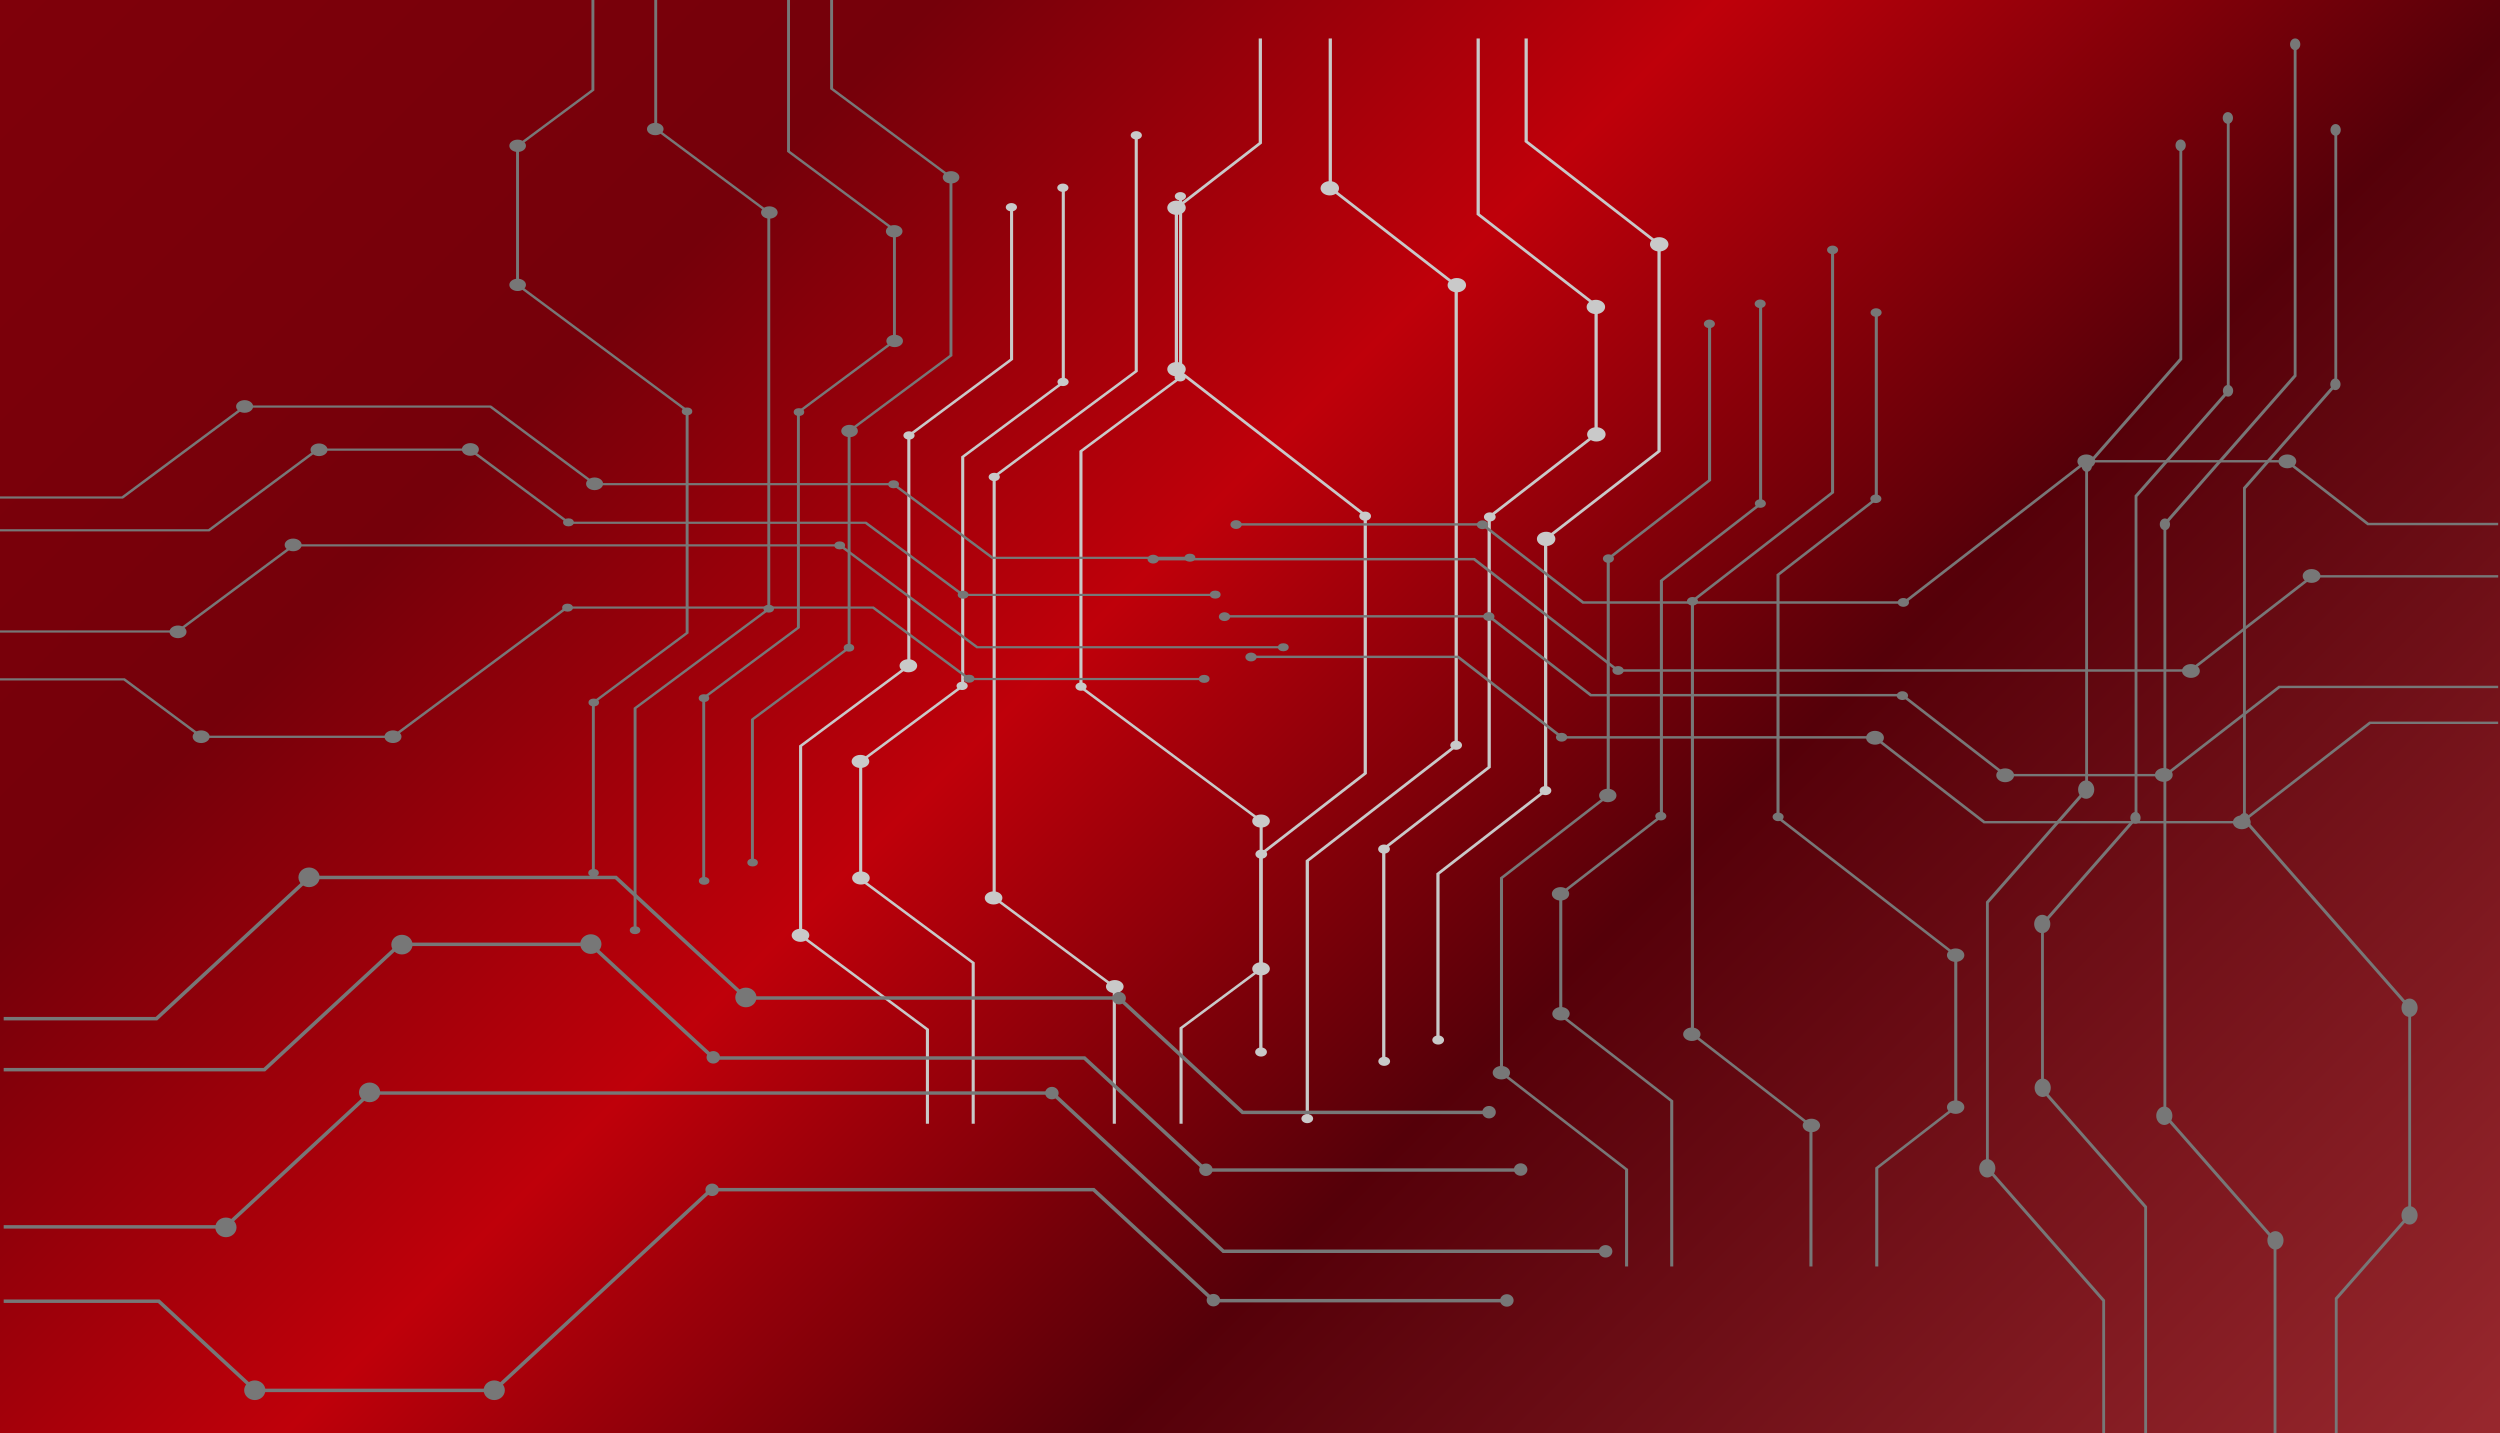 <svg xmlns="http://www.w3.org/2000/svg" xmlns:xlink="http://www.w3.org/1999/xlink" viewBox="0 0 1366 783"><defs><style>.a{fill:url(#a);}.b{fill:#c9c9c9;}.c{fill:#777;}</style><linearGradient id="a" x1="1216.5" y1="917.5" x2="149.5" y2="-149.5" gradientUnits="userSpaceOnUse"><stop offset="0" stop-color="#97272d"/><stop offset="0.35" stop-color="#550009"/><stop offset="0.56" stop-color="#bf000a"/><stop offset="0.76" stop-color="#75000a"/><stop offset="1" stop-color="#7f000a"/></linearGradient></defs><title>bg</title><rect class="a" width="1366" height="786" /><polygon class="b" points="553.57 113.36 553.57 196.57 497.43 238.29 497.43 363.94 438.3 407.88 438.3 510.75 507.59 562.24 507.59 614 505.9 614 505.9 562.76 436.61 511.27 436.61 407.36 495.74 363.42 495.74 237.77 551.88 196.05 551.88 113.36 553.57 113.36"/><polygon class="b" points="689.94 448.41 689.94 529.46 646.18 561.99 646.18 614 644.49 614 644.49 561.47 688.25 528.94 688.25 448.93 589.78 375.75 589.78 246.29 644.23 205.83 644.23 107.16 645.92 107.16 645.92 206.35 591.47 246.81 591.47 375.23 689.94 448.41"/><polygon class="b" points="581.83 102.51 581.83 209.06 526.87 249.91 526.87 374.97 471.12 416.4 471.12 480.16 532.6 525.85 532.6 614 530.91 614 530.91 526.37 469.43 480.68 469.43 415.88 525.18 374.45 525.18 249.39 580.14 208.54 580.14 102.51 581.83 102.51"/><polygon class="b" points="621.69 73.86 621.69 203.06 544.06 260.75 544.06 490.22 609.71 539.01 609.71 614 608.01 614 608.01 539.53 542.37 490.75 542.37 260.23 620 202.54 620 73.86 621.69 73.86"/><ellipse class="b" cx="437.39" cy="511.05" rx="4.82" ry="3.58"/><ellipse class="b" cx="470.15" cy="416.05" rx="4.82" ry="3.58"/><ellipse class="b" cx="470.41" cy="479.74" rx="4.82" ry="3.58"/><ellipse class="b" cx="496.33" cy="363.77" rx="4.82" ry="3.58"/><ellipse class="b" cx="609.12" cy="539.08" rx="4.82" ry="3.58"/><ellipse class="b" cx="689.03" cy="529.35" rx="4.82" ry="3.58"/><ellipse class="b" cx="689.03" cy="448.62" rx="4.82" ry="3.58"/><ellipse class="b" cx="542.89" cy="490.63" rx="4.82" ry="3.58"/><ellipse class="b" cx="496.68" cy="237.94" rx="3.06" ry="2.27"/><ellipse class="b" cx="590.69" cy="375.15" rx="3.06" ry="2.27"/><ellipse class="b" cx="543.25" cy="260.61" rx="3.06" ry="2.27"/><ellipse class="b" cx="525.7" cy="374.76" rx="3.06" ry="2.27"/><ellipse class="b" cx="644.84" cy="206.15" rx="3.06" ry="2.27"/><ellipse class="b" cx="580.75" cy="102.58" rx="3.06" ry="2.27"/><ellipse class="b" cx="620.87" cy="73.93" rx="3.06" ry="2.27"/><ellipse class="b" cx="552.62" cy="113.23" rx="3.06" ry="2.27"/><ellipse class="b" cx="644.97" cy="107.23" rx="3.06" ry="2.27"/><ellipse class="b" cx="580.85" cy="208.68" rx="3.06" ry="2.27"/><polygon class="c" points="650.01 305.4 541.96 305.4 487.8 265.14 324.67 265.14 267.61 222.74 134.06 222.74 67.2 272.43 0 272.43 0 271.22 66.52 271.22 133.38 221.53 268.28 221.53 325.34 263.93 488.47 263.93 542.64 304.19 650.01 304.19 650.01 305.4"/><polygon class="c" points="215 403.19 109.76 403.19 67.53 371.81 0 371.81 0 370.6 68.2 370.6 110.43 401.98 214.32 401.98 309.33 331.37 477.41 331.37 529.95 370.41 658.05 370.41 658.05 371.62 529.27 371.62 476.74 332.58 310.01 332.58 215 403.19"/><polygon class="c" points="664.08 325.67 525.75 325.67 472.71 286.25 310.34 286.25 256.55 246.28 173.77 246.28 114.45 290.36 0 290.36 0 289.15 113.78 289.15 173.1 245.06 257.22 245.06 311.01 285.04 473.39 285.04 526.43 324.46 664.08 324.46 664.08 325.67"/><polygon class="c" points="701.28 354.25 533.54 354.25 458.64 298.58 160.7 298.58 97.36 345.66 0 345.66 0 344.44 96.69 344.44 160.03 297.37 459.31 297.37 534.22 353.04 701.28 353.04 701.28 354.25"/><ellipse class="c" cx="133.66" cy="222.09" rx="4.65" ry="3.46"/><ellipse class="c" cx="257.01" cy="245.58" rx="4.65" ry="3.46"/><ellipse class="c" cx="174.32" cy="245.76" rx="4.65" ry="3.46"/><ellipse class="c" cx="324.88" cy="264.35" rx="4.65" ry="3.46"/><ellipse class="c" cx="97.27" cy="345.24" rx="4.65" ry="3.46"/><ellipse class="c" cx="109.91" cy="402.54" rx="4.65" ry="3.46"/><ellipse class="c" cx="214.72" cy="402.54" rx="4.65" ry="3.46"/><ellipse class="c" cx="160.18" cy="297.74" rx="4.65" ry="3.46"/><ellipse class="c" cx="488.26" cy="264.61" rx="2.95" ry="2.19"/><ellipse class="c" cx="310.11" cy="332.02" rx="2.95" ry="2.19"/><ellipse class="c" cx="458.82" cy="298" rx="2.95" ry="2.19"/><ellipse class="c" cx="310.61" cy="285.41" rx="2.95" ry="2.19"/><ellipse class="c" cx="529.52" cy="370.85" rx="2.95" ry="2.19"/><ellipse class="c" cx="664" cy="324.89" rx="2.95" ry="2.19"/><ellipse class="c" cx="701.2" cy="353.66" rx="2.95" ry="2.19"/><ellipse class="c" cx="650.17" cy="304.72" rx="2.95" ry="2.19"/><ellipse class="c" cx="657.96" cy="370.94" rx="2.95" ry="2.19"/><ellipse class="c" cx="526.24" cy="324.96" rx="2.95" ry="2.19"/><polygon class="c" points="410.32 471.17 410.32 392.85 463.15 353.59 463.15 235.34 518.81 193.98 518.81 97.18 453.59 48.71 453.59 0 455.19 0 455.19 48.22 520.4 96.69 520.4 194.47 464.75 235.83 464.75 354.08 411.92 393.34 411.92 471.17 410.32 471.17"/><polygon class="c" points="281.98 155.84 281.98 79.56 323.17 48.95 323.17 0 324.76 0 324.76 49.44 283.57 80.05 283.57 155.35 376.24 224.23 376.24 346.06 325 384.14 325 477 323.41 477 323.41 383.65 374.65 345.57 374.65 224.72 281.98 155.84"/><polygon class="c" points="383.72 481.38 383.72 381.1 435.45 342.66 435.45 224.96 487.92 185.96 487.92 125.96 430.06 82.97 430.06 0 431.65 0 431.65 82.47 489.51 125.47 489.51 186.45 437.04 225.45 437.04 343.15 385.31 381.59 385.31 481.38 383.72 481.38"/><polygon class="c" points="346.21 508.34 346.21 386.75 419.27 332.45 419.27 116.49 357.49 70.58 357.49 0 359.08 0 359.08 70.08 420.86 116 420.86 332.94 347.8 387.24 347.8 508.34 346.21 508.34"/><ellipse class="c" cx="519.66" cy="96.89" rx="4.54" ry="3.37"/><ellipse class="c" cx="488.84" cy="186.3" rx="4.54" ry="3.37"/><ellipse class="c" cx="488.59" cy="126.36" rx="4.54" ry="3.37"/><ellipse class="c" cx="464.2" cy="235.5" rx="4.54" ry="3.37"/><ellipse class="c" cx="358.04" cy="70.51" rx="4.54" ry="3.37"/><ellipse class="c" cx="282.84" cy="79.67" rx="4.54" ry="3.37"/><ellipse class="c" cx="282.84" cy="155.65" rx="4.54" ry="3.37"/><ellipse class="c" cx="420.37" cy="116.11" rx="4.54" ry="3.37"/><ellipse class="c" cx="463.86" cy="353.93" rx="2.88" ry="2.14"/><ellipse class="c" cx="375.39" cy="224.79" rx="2.88" ry="2.14"/><ellipse class="c" cx="420.04" cy="332.59" rx="2.88" ry="2.14"/><ellipse class="c" cx="436.55" cy="225.16" rx="2.88" ry="2.14"/><ellipse class="c" cx="324.43" cy="383.84" rx="2.88" ry="2.14"/><ellipse class="c" cx="384.74" cy="481.31" rx="2.88" ry="2.14"/><ellipse class="c" cx="346.99" cy="508.28" rx="2.88" ry="2.14"/><ellipse class="c" cx="411.22" cy="471.29" rx="2.88" ry="2.14"/><ellipse class="c" cx="324.31" cy="476.94" rx="2.88" ry="2.14"/><ellipse class="c" cx="384.65" cy="381.46" rx="2.88" ry="2.14"/><polygon class="b" points="784.82 568.12 784.82 477.18 843.65 431.59 843.65 294.28 905.63 246.25 905.63 133.84 833.01 77.56 833.01 21 834.78 21 834.78 76.99 907.4 133.27 907.4 246.82 845.43 294.85 845.43 432.15 786.59 477.75 786.59 568.12 784.82 568.12"/><polygon class="b" points="641.89 201.97 641.89 113.38 687.76 77.84 687.76 21 689.53 21 689.53 78.41 643.67 113.95 643.67 201.4 746.87 281.37 746.87 422.85 689.81 467.06 689.81 574.89 688.03 574.89 688.03 466.5 745.1 422.28 745.1 281.94 641.89 201.97"/><polygon class="b" points="755.2 579.97 755.2 463.53 812.8 418.89 812.8 282.22 871.23 236.94 871.23 167.27 806.8 117.34 806.8 21 808.57 21 808.57 116.77 873 166.7 873 237.51 814.58 282.79 814.58 419.46 756.97 464.1 756.97 579.97 755.2 579.97"/><polygon class="b" points="713.42 611.28 713.42 470.09 794.78 407.04 794.78 156.27 725.98 102.95 725.98 21 727.76 21 727.76 102.38 796.56 155.7 796.56 407.61 715.2 470.66 715.2 611.28 713.42 611.28"/><ellipse class="b" cx="906.59" cy="133.5" rx="5.05" ry="3.91"/><ellipse class="b" cx="872.25" cy="237.33" rx="5.05" ry="3.91"/><ellipse class="b" cx="871.98" cy="167.72" rx="5.05" ry="3.91"/><ellipse class="b" cx="844.81" cy="294.46" rx="5.05" ry="3.91"/><ellipse class="b" cx="726.6" cy="102.88" rx="5.05" ry="3.91"/><ellipse class="b" cx="642.85" cy="113.51" rx="5.05" ry="3.91"/><ellipse class="b" cx="642.85" cy="201.73" rx="5.05" ry="3.91"/><ellipse class="b" cx="796.01" cy="155.82" rx="5.05" ry="3.91"/><ellipse class="b" cx="844.44" cy="431.98" rx="3.21" ry="2.49"/><ellipse class="b" cx="745.91" cy="282.03" rx="3.21" ry="2.49"/><ellipse class="b" cx="795.64" cy="407.2" rx="3.21" ry="2.49"/><ellipse class="b" cx="814.03" cy="282.45" rx="3.21" ry="2.49"/><ellipse class="b" cx="689.17" cy="466.71" rx="3.21" ry="2.49"/><ellipse class="b" cx="756.33" cy="579.9" rx="3.21" ry="2.49"/><ellipse class="b" cx="714.29" cy="611.21" rx="3.21" ry="2.49"/><ellipse class="b" cx="785.82" cy="568.26" rx="3.21" ry="2.49"/><ellipse class="b" cx="689.03" cy="574.82" rx="3.21" ry="2.49"/><ellipse class="b" cx="756.23" cy="463.94" rx="3.21" ry="2.49"/><polygon class="c" points="683.75 358.25 796.98 358.25 853.76 402.24 1024.73 402.24 1084.53 448.58 1224.5 448.58 1294.57 394.28 1365 394.28 1365 395.61 1295.28 395.61 1225.2 449.91 1083.82 449.91 1024.02 403.57 853.05 403.57 796.27 359.57 683.75 359.57 683.75 358.25"/><polygon class="c" points="1139.67 251.38 1249.97 251.38 1294.23 285.67 1365 285.67 1365 287 1293.52 287 1249.26 252.7 1140.38 252.7 1040.8 329.87 864.64 329.87 809.58 287.2 675.32 287.2 675.32 285.88 810.29 285.88 865.35 328.54 1040.09 328.54 1139.67 251.38"/><polygon class="c" points="668.99 336.1 813.98 336.1 869.56 379.17 1039.74 379.17 1096.12 422.86 1182.87 422.86 1245.04 374.68 1365 374.68 1365 376.01 1245.75 376.01 1183.58 424.19 1095.41 424.19 1039.04 380.5 868.85 380.5 813.27 337.42 668.99 337.42 668.99 336.1"/><polygon class="c" points="630 304.86 805.81 304.86 884.31 365.7 1196.57 365.7 1262.96 314.25 1365 314.25 1365 315.58 1263.67 315.58 1197.28 367.02 883.61 367.02 805.1 306.19 630 306.19 630 304.86"/><ellipse class="c" cx="1224.92" cy="449.3" rx="4.87" ry="3.78"/><ellipse class="c" cx="1095.63" cy="423.62" rx="4.87" ry="3.78"/><ellipse class="c" cx="1182.3" cy="423.42" rx="4.87" ry="3.78"/><ellipse class="c" cx="1024.5" cy="403.11" rx="4.87" ry="3.78"/><ellipse class="c" cx="1263.05" cy="314.71" rx="4.87" ry="3.78"/><ellipse class="c" cx="1249.81" cy="252.09" rx="4.87" ry="3.78"/><ellipse class="c" cx="1139.96" cy="252.09" rx="4.87" ry="3.78"/><ellipse class="c" cx="1197.12" cy="366.62" rx="4.87" ry="3.78"/><ellipse class="c" cx="853.27" cy="402.83" rx="3.1" ry="2.4"/><ellipse class="c" cx="1039.98" cy="329.16" rx="3.1" ry="2.4"/><ellipse class="c" cx="884.12" cy="366.34" rx="3.1" ry="2.4"/><ellipse class="c" cx="1039.46" cy="380.09" rx="3.1" ry="2.4"/><ellipse class="c" cx="810.02" cy="286.73" rx="3.1" ry="2.4"/><ellipse class="c" cx="669.08" cy="336.94" rx="3.1" ry="2.4"/><ellipse class="c" cx="630.1" cy="305.51" rx="3.1" ry="2.4"/><ellipse class="c" cx="683.57" cy="358.99" rx="3.1" ry="2.4"/><ellipse class="c" cx="675.41" cy="286.62" rx="3.1" ry="2.4"/><ellipse class="c" cx="813.47" cy="336.87" rx="3.1" ry="2.4"/><polygon class="c" points="934.95 177.09 934.95 262.68 879.58 305.59 879.58 434.81 821.25 480.01 821.25 585.8 889.6 638.77 889.6 692 887.93 692 887.93 639.3 819.58 586.34 819.58 479.48 877.91 434.28 877.91 305.05 933.28 262.14 933.28 177.09 934.95 177.09"/><polygon class="c" points="1069.47 521.69 1069.47 605.05 1026.3 638.51 1026.3 692 1024.63 692 1024.63 637.97 1067.8 604.52 1067.8 522.22 970.67 446.96 970.67 313.81 1024.37 272.2 1024.37 170.72 1026.04 170.72 1026.04 272.73 972.34 314.35 972.34 446.42 1069.47 521.69"/><polygon class="c" points="962.83 165.94 962.83 275.52 908.62 317.53 908.62 446.16 853.63 488.77 853.63 554.34 914.27 601.33 914.27 692 912.6 692 912.6 601.87 851.96 554.88 851.96 488.24 906.95 445.63 906.95 317 961.16 274.98 961.16 165.94 962.83 165.94"/><polygon class="c" points="1002.15 136.47 1002.15 269.35 925.58 328.68 925.58 564.7 990.33 614.87 990.33 692 988.66 692 988.66 615.41 923.91 565.23 923.91 328.15 1000.48 268.81 1000.48 136.47 1002.15 136.47"/><ellipse class="c" cx="820.35" cy="586.12" rx="4.75" ry="3.68"/><ellipse class="c" cx="852.67" cy="488.4" rx="4.75" ry="3.68"/><ellipse class="c" cx="852.92" cy="553.91" rx="4.75" ry="3.68"/><ellipse class="c" cx="878.49" cy="434.64" rx="4.75" ry="3.68"/><ellipse class="c" cx="989.75" cy="614.94" rx="4.75" ry="3.68"/><ellipse class="c" cx="1068.57" cy="604.94" rx="4.75" ry="3.68"/><ellipse class="c" cx="1068.57" cy="521.91" rx="4.75" ry="3.68"/><ellipse class="c" cx="924.42" cy="565.11" rx="4.75" ry="3.68"/><ellipse class="c" cx="878.84" cy="305.22" rx="3.02" ry="2.34"/><ellipse class="c" cx="971.57" cy="446.34" rx="3.02" ry="2.34"/><ellipse class="c" cx="924.77" cy="328.54" rx="3.02" ry="2.34"/><ellipse class="c" cx="907.46" cy="445.94" rx="3.02" ry="2.34"/><ellipse class="c" cx="1024.97" cy="272.53" rx="3.02" ry="2.34"/><ellipse class="c" cx="961.76" cy="166" rx="3.02" ry="2.34"/><ellipse class="c" cx="1001.33" cy="136.54" rx="3.02" ry="2.34"/><ellipse class="c" cx="934.01" cy="176.96" rx="3.02" ry="2.34"/><ellipse class="c" cx="1025.1" cy="170.78" rx="3.02" ry="2.34"/><ellipse class="c" cx="961.86" cy="275.13" rx="3.02" ry="2.34"/><polygon class="c" points="813.41 608.76 678.54 608.76 610.92 546.24 407.29 546.24 336.06 480.38 169.36 480.38 85.89 557.56 2.01 557.56 2.01 555.67 85.05 555.67 168.51 478.5 336.91 478.5 408.13 544.36 611.77 544.36 679.39 606.88 813.41 606.88 813.41 608.76"/><polygon class="c" points="270.39 760.65 139.02 760.65 86.31 711.91 2.01 711.91 2.01 710.02 87.15 710.02 139.86 758.76 269.55 758.76 388.15 649.09 597.96 649.09 663.54 709.73 823.45 709.73 823.45 711.62 662.7 711.62 597.12 650.98 388.99 650.98 270.39 760.65"/><polygon class="c" points="830.98 640.24 658.3 640.24 592.1 579.03 389.4 579.03 322.26 516.94 218.93 516.94 144.88 585.41 2.01 585.41 2.01 583.52 144.04 583.52 218.09 515.05 323.1 515.05 390.25 577.14 592.94 577.14 659.15 638.36 830.98 638.36 830.98 640.24"/><polygon class="c" points="877.42 684.63 668.03 684.63 574.53 598.17 202.62 598.17 123.55 671.29 2.01 671.29 2.01 669.4 122.7 669.4 201.77 596.29 575.37 596.29 668.87 682.75 877.42 682.75 877.42 684.63"/><ellipse class="c" cx="168.86" cy="479.37" rx="5.8" ry="5.37"/><ellipse class="c" cx="322.84" cy="515.85" rx="5.8" ry="5.37"/><ellipse class="c" cx="219.61" cy="516.14" rx="5.8" ry="5.37"/><ellipse class="c" cx="407.55" cy="545.01" rx="5.8" ry="5.37"/><ellipse class="c" cx="123.44" cy="670.64" rx="5.8" ry="5.37"/><ellipse class="c" cx="139.21" cy="759.63" rx="5.8" ry="5.37"/><ellipse class="c" cx="270.05" cy="759.63" rx="5.8" ry="5.37"/><ellipse class="c" cx="201.96" cy="596.87" rx="5.8" ry="5.37"/><ellipse class="c" cx="611.5" cy="545.41" rx="3.69" ry="3.41"/><ellipse class="c" cx="389.12" cy="650.11" rx="3.69" ry="3.41"/><ellipse class="c" cx="574.75" cy="597.27" rx="3.69" ry="3.41"/><ellipse class="c" cx="389.75" cy="577.72" rx="3.69" ry="3.41"/><ellipse class="c" cx="663.01" cy="710.41" rx="3.69" ry="3.41"/><ellipse class="c" cx="830.88" cy="639.04" rx="3.69" ry="3.41"/><ellipse class="c" cx="877.31" cy="683.72" rx="3.69" ry="3.41"/><ellipse class="c" cx="813.62" cy="607.7" rx="3.69" ry="3.41"/><ellipse class="c" cx="823.35" cy="710.56" rx="3.69" ry="3.41"/><ellipse class="c" cx="658.91" cy="639.15" rx="3.69" ry="3.41"/><polygon class="c" points="1192.38 79.59 1192.38 196.51 1140.9 255.13 1140.9 431.66 1086.68 493.41 1086.68 637.93 1150.22 710.28 1150.22 783 1148.67 783 1148.67 711.01 1085.13 638.66 1085.13 492.68 1139.35 430.93 1139.35 254.4 1190.82 195.78 1190.82 79.59 1192.38 79.59"/><polygon class="c" points="1317.42 550.34 1317.42 664.23 1277.29 709.92 1277.29 783 1275.74 783 1275.74 709.19 1315.87 663.5 1315.87 551.07 1225.58 448.25 1225.58 266.37 1275.5 209.52 1275.5 70.89 1277.05 70.89 1277.05 210.25 1227.13 267.1 1227.13 447.52 1317.42 550.34"/><polygon class="c" points="1218.29 64.36 1218.29 214.06 1167.89 271.45 1167.89 447.17 1116.78 505.38 1116.78 594.95 1173.15 659.14 1173.15 783 1171.6 783 1171.6 659.88 1115.23 595.68 1115.23 504.64 1166.34 446.43 1166.34 270.72 1216.74 213.32 1216.74 64.36 1218.29 64.36"/><polygon class="c" points="1254.84 24.1 1254.84 205.63 1183.66 286.68 1183.66 609.09 1243.85 677.64 1243.85 783 1242.3 783 1242.3 678.37 1182.11 609.83 1182.11 285.95 1253.29 204.89 1253.29 24.1 1254.84 24.1"/><ellipse class="c" cx="1085.85" cy="638.36" rx="4.42" ry="5.03"/><ellipse class="c" cx="1115.88" cy="504.87" rx="4.42" ry="5.03"/><ellipse class="c" cx="1116.12" cy="594.36" rx="4.42" ry="5.03"/><ellipse class="c" cx="1139.89" cy="431.43" rx="4.42" ry="5.03"/><ellipse class="c" cx="1243.31" cy="677.73" rx="4.42" ry="5.03"/><ellipse class="c" cx="1316.58" cy="664.07" rx="4.42" ry="5.03"/><ellipse class="c" cx="1316.58" cy="550.64" rx="4.42" ry="5.03"/><ellipse class="c" cx="1182.58" cy="609.66" rx="4.42" ry="5.03"/><ellipse class="c" cx="1140.22" cy="254.63" rx="2.81" ry="3.2"/><ellipse class="c" cx="1226.41" cy="447.41" rx="2.81" ry="3.2"/><ellipse class="c" cx="1182.91" cy="286.49" rx="2.81" ry="3.2"/><ellipse class="c" cx="1166.82" cy="446.87" rx="2.81" ry="3.2"/><ellipse class="c" cx="1276.06" cy="209.98" rx="2.81" ry="3.2"/><ellipse class="c" cx="1217.3" cy="64.45" rx="2.81" ry="3.2"/><ellipse class="c" cx="1254.08" cy="24.2" rx="2.81" ry="3.2"/><ellipse class="c" cx="1191.5" cy="79.41" rx="2.81" ry="3.2"/><ellipse class="c" cx="1276.18" cy="70.98" rx="2.81" ry="3.2"/><ellipse class="c" cx="1217.39" cy="213.53" rx="2.81" ry="3.2"/></svg>